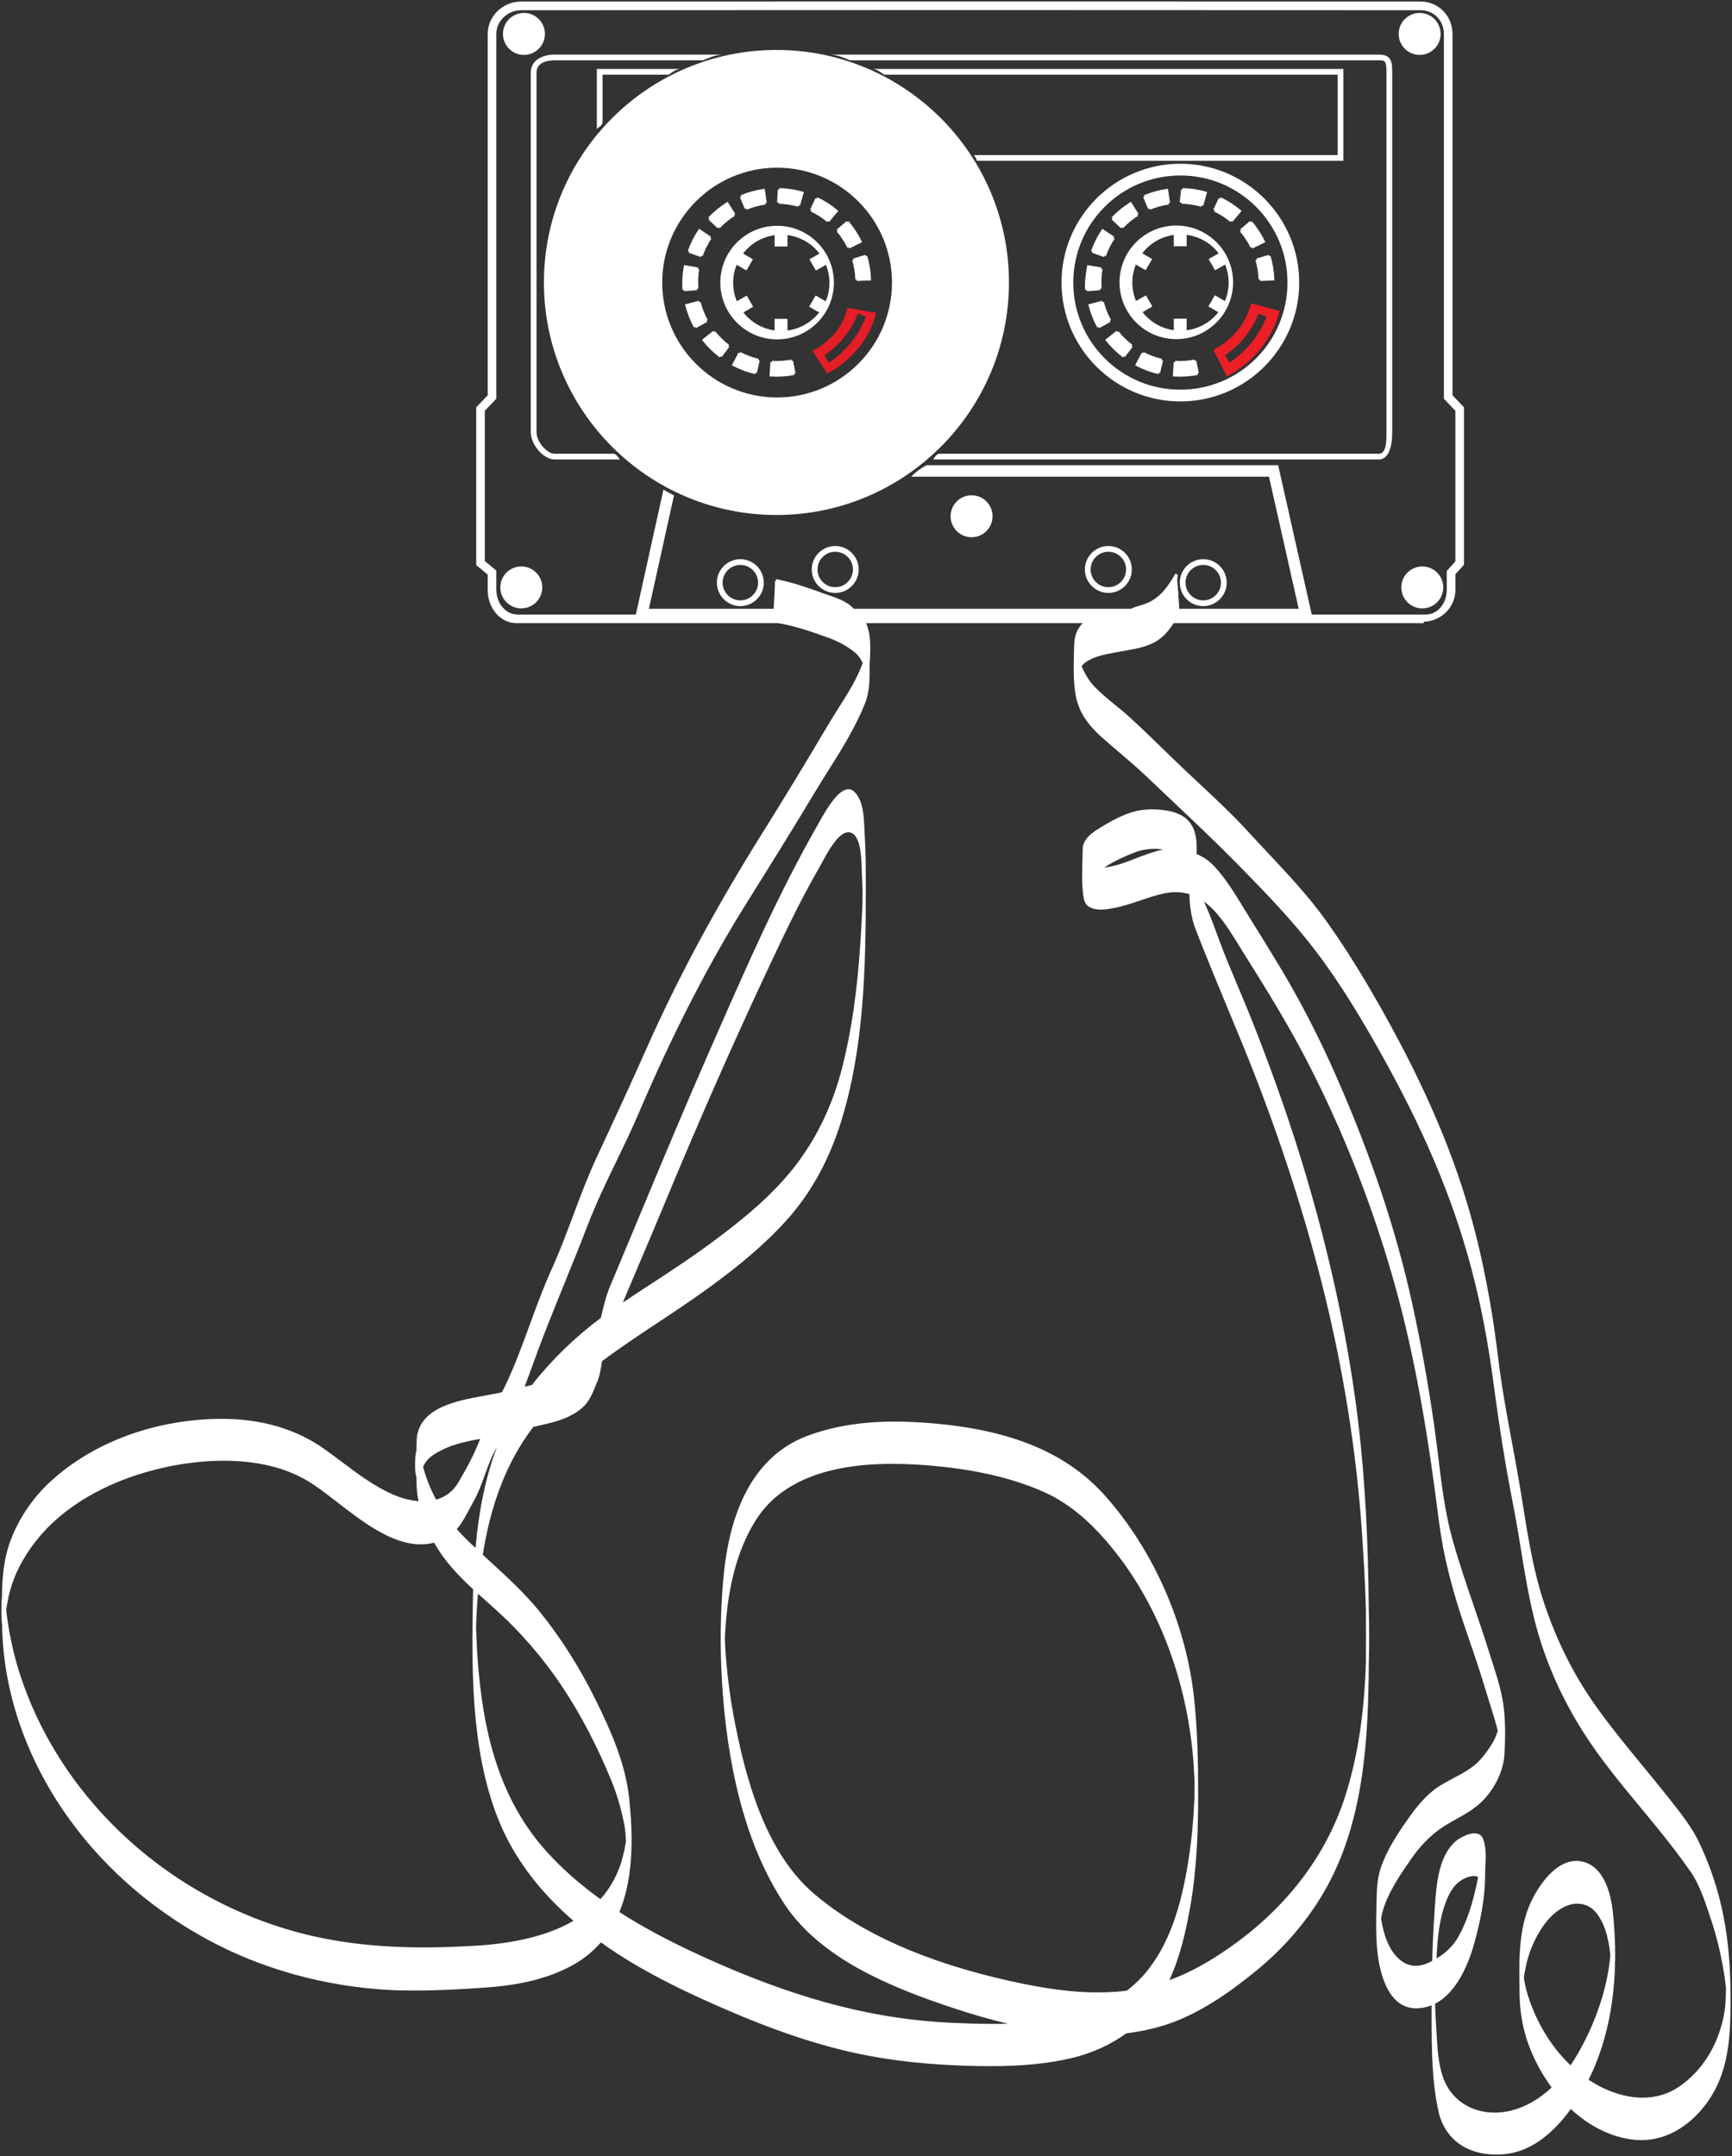 <?xml version="1.0" encoding="UTF-8" standalone="no"?>
<svg
   xmlns:dc="http://purl.org/dc/elements/1.1/"
   xmlns:cc="http://creativecommons.org/ns#"
   xmlns:rdf="http://www.w3.org/1999/02/22-rdf-syntax-ns#"
   xmlns:svg="http://www.w3.org/2000/svg"
   xmlns="http://www.w3.org/2000/svg"
   viewBox="0 0 753.968 938.546"
   height="938.546"
   width="753.968"
   xml:space="preserve"
   version="1.1"
   id="svg2"><rect x="0" y="0" width="753.968" height="938.546" fill="#333333" stroke="none"/><defs
     id="defs6"><clipPath
       id="clipPath18"
       clipPathUnits="userSpaceOnUse"><path
         id="path20"
         d="m 0,750.837 603.174,0 L 603.174,0 0,0 0,750.837 Z" /></clipPath><clipPath
       id="clipPath28"
       clipPathUnits="userSpaceOnUse"><path
         id="path30"
         d="m 0,750.837 603.174,0 L 603.174,0 0,0 0,750.837 Z" /></clipPath></defs><g
     transform="matrix(1.25,0,0,-1.25,0,938.546)"
     id="g10"><g
       id="g14"><g
         clip-path="url(#clipPath18)"
         id="g16"><path
           id="path22"
           style="fill:none;stroke:#ffffff;stroke-width:1;stroke-linecap:butt;stroke-linejoin:miter;stroke-miterlimit:10;stroke-dasharray:none;stroke-opacity:1"
           d="m 708.206,-204.231 -870,0 0,1094 870,0 0,-1094 z" /></g></g><g
       id="g24"><g
         clip-path="url(#clipPath28)"
         id="g26"><g
           transform="translate(385.989,558.688)"
           id="g32"><path
             id="path34"
             style="fill:#ffffff;fill-opacity:1;fill-rule:nonzero;stroke:none"
             d="m 0,0 c -3.403,0 -6.172,-2.768 -6.172,-6.171 0,-3.403 2.769,-6.171 6.172,-6.171 3.402,0 6.171,2.768 6.171,6.171 C 6.171,-2.768 3.402,0 0,0 m 0,-14.342 c -4.506,0 -8.172,3.665 -8.172,8.171 C -8.172,-1.666 -4.506,2 0,2 4.506,2 8.171,-1.666 8.171,-6.171 8.171,-10.677 4.506,-14.342 0,-14.342" /></g><g
           transform="translate(419.033,554.098)"
           id="g36"><path
             id="path38"
             style="fill:#ffffff;fill-opacity:1;fill-rule:nonzero;stroke:none"
             d="m 0,0 c -3.402,0 -6.171,-2.769 -6.171,-6.171 0,-3.403 2.769,-6.171 6.171,-6.171 3.403,0 6.172,2.768 6.172,6.171 C 6.172,-2.769 3.403,0 0,0 m 0,-14.342 c -4.506,0 -8.171,3.665 -8.171,8.171 C -8.171,-1.666 -4.506,2 0,2 4.506,2 8.172,-1.666 8.172,-6.171 8.172,-10.677 4.506,-14.342 0,-14.342" /></g><g
           transform="translate(290.871,558.688)"
           id="g40"><path
             id="path42"
             style="fill:#ffffff;fill-opacity:1;fill-rule:nonzero;stroke:none"
             d="m 0,0 c -3.403,0 -6.172,-2.768 -6.172,-6.171 0,-3.403 2.769,-6.171 6.172,-6.171 3.402,0 6.171,2.768 6.171,6.171 C 6.171,-2.768 3.402,0 0,0 m 0,-14.342 c -4.506,0 -8.172,3.665 -8.172,8.171 C -8.172,-1.666 -4.506,2 0,2 4.506,2 8.171,-1.666 8.171,-6.171 8.171,-10.677 4.506,-14.342 0,-14.342" /></g><g
           transform="translate(257.826,554.098)"
           id="g44"><path
             id="path46"
             style="fill:#ffffff;fill-opacity:1;fill-rule:nonzero;stroke:none"
             d="m 0,0 c -3.402,0 -6.171,-2.769 -6.171,-6.171 0,-3.403 2.769,-6.171 6.171,-6.171 3.402,0 6.171,2.768 6.171,6.171 C 6.171,-2.769 3.402,0 0,0 m 0,-14.342 c -4.506,0 -8.171,3.665 -8.171,8.171 C -8.171,-1.666 -4.506,2 0,2 4.506,2 8.171,-1.666 8.171,-6.171 8.171,-10.677 4.506,-14.342 0,-14.342" /></g><g
           transform="translate(193.138,592.823)"
           id="g48"><path
             id="path50"
             style="fill:#ffffff;fill-opacity:1;fill-rule:nonzero;stroke:none"
             d="m 0,0 c -2.53,0 -6.295,3.93 -6.295,7.573 l 0,125.114 c 0,3.799 4.143,4.313 6.295,4.313 l 51.65,0 c 2.343,1 4.733,2 7.163,2 L 0,139 c -3.754,0 -8.295,-1.632 -8.295,-6.313 l 0,-125.114 C -8.295,3.079 -3.861,-2 0,-2 l 22.731,0 c -0.73,1 -1.442,2 -2.149,2 L 0,0 Z" /></g><g
           transform="translate(480.219,729.823)"
           id="g52"><path
             id="path54"
             style="fill:#ffffff;fill-opacity:1;fill-rule:nonzero;stroke:none"
             d="m 0,0 c 2.16,0 2.624,-0.195 2.624,-4.313 l 0,-125.114 C 2.624,-131.554 2.819,-137 0,-137 l -153.141,0 c -0.707,0 -1.419,-1 -2.149,-2 L 0,-139 c 1.914,0 4.624,1.679 4.624,9.573 l 0,125.114 C 4.624,-0.775 4.503,2 0,2 l -191.371,0 c 2.431,0 4.819,-1 7.163,-2 L 0,0 Z" /></g><g
           transform="translate(338.962,696.823)"
           id="g56"><path
             id="path58"
             style="fill:#ffffff;fill-opacity:1;fill-rule:nonzero;stroke:none"
             d="m 0,0 c 0.436,0 0.868,-1 1.284,-2 l 127.597,0 0,32 -164.093,0 c 1.405,0 2.79,-1 4.152,-2 l 157.941,0 0,-28 L 0,0 Z" /></g><g
           transform="translate(209.843,708.185)"
           id="g60"><path
             id="path62"
             style="fill:#ffffff;fill-opacity:1;fill-rule:nonzero;stroke:none"
             d="m 0,0 0,16.639 23.053,0 c 1.363,1 2.747,2 4.152,2 L -2,18.639 -2,-2.245 C -1,-1.486 0,-0.734 0,0" /></g><g
           transform="translate(216.894,297.209)"
           id="g64"><path
             id="path66"
             style="fill:#ffffff;fill-opacity:1;fill-rule:nonzero;stroke:none"
             d="m 0,0 c 2.093,5.01 4.242,10.063 6.328,14.965 2.508,5.895 5.101,11.991 7.595,18.009 12.077,29.151 23.73,55.669 35.626,81.07 5.889,12.575 11.979,25.578 19.087,37.852 0.224,0.388 0.502,0.903 0.825,1.503 1.817,3.377 5.6,10.405 9.085,10.405 0.51,0 0.99,-0.149 1.47,-0.451 2.924,-1.853 3.098,-8.748 3.202,-12.867 0.021,-0.867 0.041,-1.635 0.08,-2.246 0.458,-7.129 -0.019,-14.444 -0.48,-21.519 l -0.119,-1.84 C 81.627,108.257 79.555,94.13 76.365,81.691 72.948,68.368 67.181,56.549 59.222,46.561 51.009,36.251 40.37,27.838 30.098,20.281 23.517,15.442 16.575,10.901 9.861,6.511 6.62,4.391 3.281,2.207 0,0 m 188.146,157.812 c -2.154,-0.5 -4.521,-1.245 -7.333,-2.295 -0.76,-0.286 -1.514,-0.577 -2.268,-0.87 -3.663,-1.416 -7.132,-2.757 -10.906,-3.134 3.487,2.291 7.561,4.07 10.558,5.218 2.238,0.857 4.59,1.292 6.994,1.292 0.97,0 1.957,-0.071 2.955,-0.211 m 95.238,-386.242 c 0.297,6.979 0.956,14.867 4.099,21.726 1.199,2.614 3.504,5.926 7.687,6.849 0.434,0.095 0.838,0.143 1.201,0.143 0.589,0 1.084,-0.122 1.503,-0.371 -1.743,-9.021 -3.983,-15.709 -7.038,-21.026 -1.648,-2.87 -4.214,-5.387 -7.452,-7.321 m 100.332,-18.31 c -1.862,-11.299 -7.519,-20.662 -15.93,-26.367 -3.703,-2.512 -7.944,-3.787 -12.607,-3.787 -6.081,0 -12.758,2.214 -18.845,6.242 10.07,20.156 10.14,43.022 8.411,58.7 -0.64,5.803 -2.901,15.77 -10.857,17.336 -0.602,0.119 -1.214,0.178 -1.82,0.178 -7.492,0 -12.987,-8.869 -15.002,-12.682 -5.079,-9.607 -4.934,-20.543 -4.794,-31.12 l 0.031,-2.503 c 0.11,-11.074 3.35,-21.151 9.904,-30.805 0.41,-0.603 0.838,-1.199 1.274,-1.79 -4.325,-4.078 -9.079,-6.787 -14.134,-8.052 -1.895,-0.474 -3.815,-0.714 -5.707,-0.714 -8.413,-0.001 -15.299,4.678 -17.969,12.211 -1.687,4.751 -1.984,10.142 -2.273,15.355 -0.057,1.042 -0.114,2.071 -0.181,3.081 -0.11,1.632 -0.185,3.266 -0.258,4.9 -0.021,0.426 -0.037,1.214 -0.053,1.936 l -0.01,0.459 c 8.011,4.088 12.045,15.146 13.745,21.423 1.796,6.639 3.634,14.596 3.658,23.279 0.003,0.951 0.05,1.954 0.1,3.017 0.147,3.122 0.314,6.661 -0.724,9.537 -0.49,1.356 -1.559,2.073 -3.09,2.073 -2.54,0 -5.552,-1.908 -6.613,-2.833 -5.956,-5.195 -6.648,-15.252 -7.154,-22.595 l -0.085,-1.221 c -0.403,-5.646 -0.685,-11.465 -0.863,-17.784 -0.734,-0.378 -1.395,-0.686 -2.015,-0.94 -4.465,-1.833 -8.588,-0.371 -11.723,4.105 -2.483,3.547 -3.475,8.04 -4.059,11.58 0.279,1.644 0.709,3.265 1.281,4.819 2.133,5.795 6.209,11.659 9.183,15.941 3.82,5.498 7.975,9.434 13.075,12.388 0.798,0.462 1.601,0.91 2.402,1.357 3.508,1.957 7.135,3.981 9.998,7.103 4.057,4.425 6.605,9.989 6.99,15.267 0.372,5.173 0.356,10.396 -0.046,15.104 -0.518,6.061 -2.383,11.85 -4.186,17.448 -0.366,1.132 -0.731,2.266 -1.085,3.404 -1.667,5.338 -3.506,10.723 -5.285,15.93 -2.547,7.459 -5.181,15.172 -7.351,22.873 -2.673,9.484 -3.891,19.489 -5.07,29.164 -0.466,3.833 -0.949,7.796 -1.514,11.666 -2.175,14.887 -4.65,28.571 -7.567,41.833 -5.656,25.705 -14.419,51.816 -26.791,79.825 -5.808,13.152 -12.339,25.778 -19.41,37.526 -3.408,5.664 -6.958,11.372 -10.39,16.893 l -0.483,0.776 c -0.621,0.998 -1.236,2.006 -1.853,3.017 -2.916,4.778 -5.932,9.717 -9.765,13.886 -1.881,2.046 -3.963,3.516 -6.357,4.487 l -0.023,0.292 c 0.122,4.107 -0.014,8.382 -3.089,11.544 -3.166,3.254 -9.067,3.741 -12.303,3.741 -0.887,0 -1.763,-0.036 -2.603,-0.108 -5.556,-0.473 -10.638,-3.299 -14.966,-5.91 l -0.123,-0.074 c -2.749,-1.657 -6.513,-3.928 -6.577,-7.699 l -0.009,-0.625 c -0.021,-0.122 -0.044,-0.377 -0.037,-1.328 l -0.048,-1.594 c -0.123,-3.99 -0.25,-8.117 0.245,-12.145 0.266,-2.158 0.475,-3.863 2.854,-4.836 0.962,-0.393 2.056,-0.585 3.344,-0.585 1.656,0 3.339,0.322 4.691,0.579 3.086,0.588 6.102,1.614 9.019,2.606 2.737,0.931 5.567,1.894 8.43,2.482 3.078,0.636 5.975,0.537 8.671,-0.298 0.094,-4.731 0.817,-8.778 2.207,-12.364 3.581,-9.234 7.449,-18.55 11.191,-27.558 1.648,-3.97 3.296,-7.938 4.924,-11.91 11.338,-27.648 20.639,-55.605 27.643,-83.097 7.457,-29.265 12.219,-58.807 14.154,-87.806 0.522,-7.807 1.088,-17.026 1.34,-26.203 0.05,-5.825 0.052,-11.881 0.007,-18.51 -0.544,-17.731 -2.853,-32.846 -7.056,-46.207 -7.204,-22.894 -23.095,-42.557 -45.959,-56.864 -5.237,-3.278 -10.3,-5.8 -15.439,-7.687 3.89,8.396 5.899,17.871 7.223,25.277 2.453,13.719 2.788,27.719 2.805,38.383 0.018,11.073 -0.142,22.939 -1.424,34.686 -2.795,25.611 -14.025,51.186 -30.811,70.168 -14.205,16.067 -35.442,24.283 -66.831,25.86 -2.226,0.113 -4.429,0.169 -6.549,0.169 -11.733,0 -22.179,-1.751 -31.047,-5.204 -9.439,-3.675 -16.727,-10.767 -21.663,-21.076 -5.313,-11.094 -6.743,-23.479 -7.394,-33.031 -0.792,-11.584 -0.728,-23.563 0.191,-35.605 2.353,-30.782 9.648,-55.489 21.684,-73.434 12.474,-18.605 36.319,-28.489 57.999,-35.705 6.995,-2.327 13.424,-4.184 19.538,-5.637 -1.649,-0.047 -3.355,-0.069 -5.147,-0.069 -5.085,0 -9.973,0.185 -14.498,0.386 -25.796,1.149 -51.511,7.673 -80.926,20.532 -14.183,6.2 -25.216,11.934 -34.677,18.024 4.115,9.956 5.205,22.527 3.428,39.506 -1.29,12.348 -6.554,23.904 -11.386,33.768 -5.651,11.534 -12.265,22.024 -19.661,31.178 -5.253,6.504 -11.432,12.169 -17.408,17.647 -0.846,0.776 -1.694,1.553 -2.54,2.333 0.212,1.314 0.428,2.629 0.669,3.938 2.525,13.654 6.957,25.505 13.172,35.224 1.136,1.775 2.359,3.526 3.738,5.347 1.431,0.349 2.866,0.694 4.307,1.017 4.285,0.964 9.183,2.42 13.025,5.914 2.144,1.951 3.253,4.675 4.325,7.309 0.211,0.517 0.42,1.031 0.635,1.532 0.827,1.93 1.161,4.071 1.485,6.143 0.05,0.329 0.102,0.657 0.155,0.982 6.308,4.719 13.02,9.165 19.514,13.468 4.74,3.14 9.641,6.387 14.313,9.694 9.04,6.398 20.664,15.118 30.39,25.859 8.422,9.299 14.831,20.882 19.05,34.427 7.958,25.547 8.617,53.143 8.617,81.531 0,6.95 -0.031,12.743 -0.415,18.739 -0.04,0.618 -0.07,1.279 -0.1,1.969 -0.191,4.299 -0.429,9.651 -3.491,12.631 -0.595,0.579 -1.277,0.872 -2.025,0.872 -3.457,0 -7.361,-6.294 -10.376,-11.777 -0.189,-0.346 -0.344,-0.629 -0.461,-0.833 C 54.429,142.85 43.396,117.715 32.728,93.407 L 30.197,87.646 C 21.695,68.311 13.432,48.48 5.439,29.304 2.175,21.471 -1.09,13.638 -4.378,5.817 -5.904,2.188 -6.771,-1.561 -7.611,-5.186 l -0.036,-0.157 c -8.893,-6.591 -17.181,-14.65 -23.988,-23.325 l -1.519,-0.371 c -0.343,-0.084 -0.686,-0.169 -1.03,-0.253 1.009,2.662 1.994,5.364 2.949,7.987 1.193,3.276 2.427,6.662 3.704,9.96 2.4,6.198 4.945,12.459 7.407,18.515 2.657,6.538 5.405,13.298 7.982,20.006 2.904,7.557 6.499,14.995 9.978,22.186 2.606,5.393 5.303,10.968 7.692,16.563 11.983,28.047 24.406,52.207 37.979,73.861 7.163,11.428 15.476,24.742 23.503,38.148 1.571,2.624 3.268,5.31 4.909,7.907 4.628,7.325 9.282,14.898 12.445,22.866 1.699,4.277 1.585,8.539 1.585,13.05 l 0,0.605 c 0,0.83 0.153,1.67 0.172,2.515 0.09,4.072 0.251,8.031 -1.446,11.846 -0.022,0.048 0.075,-0.109 0.053,-0.109 l 75.425,0 c -1.929,-2 -2.928,-4.355 -2.991,-8.031 -0.015,-0.874 -0.036,-1.627 -0.057,-2.508 -0.115,-4.853 -0.234,-9.81 0.624,-14.629 0.935,-5.265 3.804,-9.862 9.028,-14.535 2.045,-1.831 4.159,-3.619 6.203,-5.364 3.156,-2.694 6.421,-5.472 9.487,-8.404 2.988,-2.856 5.995,-5.694 9.004,-8.538 7.348,-6.942 14.946,-14.12 22.135,-21.42 10.388,-10.547 19.646,-20.144 27.764,-30.809 8.884,-11.673 16.219,-24.152 22.224,-34.822 15.292,-27.176 25.421,-51.15 31.875,-75.448 3.317,-12.491 5.865,-25.662 7.791,-40.266 2.056,-15.593 4.301,-29.486 6.865,-42.472 1.007,-5.097 1.856,-10.313 2.677,-15.357 1.44,-8.846 2.929,-17.992 5.322,-26.824 3.482,-12.856 9.103,-25.397 16.708,-37.276 5.844,-9.13 12.88,-17.622 19.685,-25.834 1.812,-2.185 3.62,-4.369 5.408,-6.563 4.614,-5.661 8.5,-10.764 11.882,-15.6 3.068,-4.385 5.004,-10.2 6.711,-15.33 l 0.495,-1.484 c 1.967,-5.852 3.469,-12.124 4.591,-19.175 0.231,-1.45 0.432,-3.021 0.607,-4.737 l -0.014,-0.52 c -0.057,-2.068 -0.153,-5.531 -0.461,-7.408 m -53.669,-18.876 c -7.116,6.785 -12.551,16.003 -15.332,26.023 -0.383,1.379 -0.68,2.878 -0.906,4.578 0.162,1.303 0.422,2.588 0.721,4.011 1.08,5.157 3.285,10.15 6.377,14.438 2.526,3.502 6.875,7.242 11.508,7.242 1.381,0 2.722,-0.337 3.986,-1.001 2.743,-1.442 4.331,-4.611 5.287,-6.869 0.854,-2.014 1.322,-4.236 1.692,-6.161 0.231,-1.186 0.366,-2.417 0.497,-3.608 l 0.035,-0.329 c -0.958,-10.975 -4.745,-22.611 -10.953,-33.65 -0.916,-1.628 -1.894,-3.198 -2.912,-4.674 M 182.88,-232.4 c -2.096,-2.669 -4.574,-5.097 -7.366,-7.217 -1.326,-0.171 -2.53,-0.297 -3.675,-0.385 -2.066,-0.156 -4.214,-0.236 -6.386,-0.236 -8.849,0 -18.331,1.235 -30.742,4.004 -29.204,6.511 -52.101,16.708 -68.052,30.305 -17.284,14.735 -24.066,40.782 -28.044,61.826 -1.172,6.2 -2.041,12.742 -2.657,19.999 -0.179,2.111 -0.293,4.273 -0.387,6.134 -0.016,0.346 -0.026,0.784 -0.03,1.224 0.138,3.175 0.401,6.405 0.804,9.878 1.442,12.522 4.844,23.056 10.114,31.309 8.219,12.875 24.199,19.404 47.497,19.404 5.368,0 11.064,-0.332 17.41,-1.016 13.941,-1.502 25.994,-4.544 35.825,-9.041 8.959,-4.097 17.366,-11.43 25.702,-22.419 14.746,-19.437 23.935,-44.97 25.877,-71.895 0.187,-2.606 0.293,-5.217 0.363,-7.255 -0.032,-0.288 -0.031,-0.899 -0.03,-2.354 0.001,-0.862 0.001,-1.694 -0.008,-1.94 -0.058,-1.602 -0.151,-3.2 -0.244,-4.8 l -0.015,-0.246 c -0.446,-7.546 -1.4,-15.199 -2.834,-22.75 -2.703,-14.233 -6.873,-24.569 -13.122,-32.529 m -190.668,24.638 c -7.376,5.316 -13.595,10.835 -19.002,16.866 -17.869,19.932 -22.018,45.222 -23.636,65.028 -0.274,3.369 -0.477,7.08 -0.639,11.678 l -0.041,1.033 c 0.017,0.422 0.036,0.937 0.055,1.574 0.054,1.744 0.15,3.485 0.244,5.228 l 0.007,0.12 c 0.088,1.569 0.204,3.201 0.346,4.862 1.147,-1.038 2.302,-2.064 3.448,-3.082 0.734,-0.651 1.463,-1.301 2.187,-1.948 9.062,-8.116 17.082,-17.379 23.837,-27.535 6.382,-9.599 12.139,-20.639 17.108,-32.814 1.941,-4.758 3.462,-10.062 4.52,-15.767 0.192,-1.035 0.341,-2.725 0.458,-5.168 -0.277,-1.768 -0.66,-3.597 -1.14,-5.438 -1.464,-5.602 -4.071,-10.523 -7.752,-14.637 m -43.069,-16.185 c -6.712,-0.413 -12.757,-0.614 -18.482,-0.614 -17.498,0 -32.751,1.969 -46.631,6.02 -44.845,13.086 -80.984,47.635 -94.31,90.162 -1.801,5.747 -3.177,11.923 -4.09,18.358 -0.149,1.032 -0.257,2.067 -0.352,3.036 0.199,1.461 0.475,3.004 0.824,4.586 1.661,7.527 5.456,14.755 11.28,21.484 9.995,11.547 25.854,20.019 44.657,23.853 6.458,1.318 12.834,1.986 18.951,1.986 11.532,0 21.341,-2.345 29.154,-6.97 3.235,-1.914 6.764,-4.646 10.502,-7.539 8.844,-6.846 18.869,-14.604 29.011,-14.604 1.588,0 3.155,0.193 4.664,0.576 3.557,-6.52 8.821,-11.851 13.551,-16.227 -0.043,-1.503 -0.076,-2.998 -0.099,-4.483 -0.348,-22.715 -0.782,-50.984 8.622,-75.03 5.15,-13.167 14.038,-25.261 26.419,-35.96 -8.393,-4.871 -19.716,-7.775 -33.671,-8.634 m -18.139,167.824 c 1.391,2.435 4.193,3.925 6.712,5.13 3.962,1.895 8.658,2.816 12.596,3.524 -1.948,-5.16 -4.445,-9.809 -7.564,-15.133 -1.792,-3.057 -4.402,-5.081 -7.763,-6.016 -1.953,3.616 -3.482,7.471 -4.548,11.465 0.181,0.345 0.371,0.688 0.567,1.03 m 20.951,-3.892 c 1.152,3.195 2.344,6.497 4.115,9.511 0.022,0.037 0.044,0.074 0.066,0.111 -3.779,-9.97 -6.222,-21.514 -7.436,-35.067 -1.099,1.031 -2.194,2.069 -3.274,3.126 -1.083,1.06 -2.169,2.209 -3.233,3.422 1.801,2.106 3.149,4.659 4.454,7.131 0.457,0.865 0.904,1.712 1.358,2.513 1.682,2.97 2.836,6.164 3.95,9.253 m 62.195,343.132 -9.603,-43.503 -41.121,0 c -4.793,0 -7.477,4.658 -7.477,8.522 l 0,6.78 -4,3.332 0,52.326 4,4.199 0,127.041 c 0,4.555 4.002,8.261 8.614,8.261 l 156.735,0.053 156.509,-0.053 c 4.671,0 8.142,-3.629 8.142,-8.261 l 0,-127.041 4,-4.199 0,-52.453 -3,-3.332 0,-6.653 c 0,-4.423 -3.001,-8.522 -7.304,-8.522 l -39.715,0 -11.694,52 -122.508,0 c -1.699,-1 -3.464,-2 -5.273,-4 l 124.58,0 10.345,-46 -41.609,0 c 0,1 -0.093,2.254 -0.179,3.189 -0.064,0.698 -0.119,1.426 -0.119,1.831 0,0.446 -0.07,1.176 -0.151,1.948 -0.166,1.592 -0.417,4.029 0.015,4.782 l -0.868,0.512 c -0.002,-0.002 -0.003,0.003 -0.005,0.001 -2.569,-4.492 -5.176,-8.138 -9.534,-10.135 -1.898,-0.868 -3.926,-1.128 -5.983,-2.128 l -96.498,0 c -2.826,3 -6.42,3.869 -9.853,5.108 -5.44,1.961 -11.263,4.095 -17.213,5.221 -0.003,10e-4 -0.014,0.064 -0.017,0.064 l -0.189,-0.951 c -0.168,0.032 -0.266,0.167 -0.286,0.22 0.179,-0.471 -0.01,-3.746 -0.161,-6.182 -0.078,-1.267 -0.14,-2.48 -0.183,-3.48 l -43.458,0 8.736,39.474 c -1.243,0.603 -2.468,1.365 -3.675,2.029 m 367.207,-488.552 c -1.563,5.637 -3.695,11.365 -6.335,17.024 -2.594,5.562 -6.456,10.432 -10.189,15.14 l -1.06,1.337 c -2.863,3.625 -5.843,7.249 -8.725,10.754 -5.648,6.866 -11.486,13.965 -16.686,21.368 -7.564,10.772 -13.589,23.003 -17.906,36.356 -3.383,10.46 -5.156,21.525 -6.872,32.226 -0.505,3.149 -1.01,6.295 -1.554,9.428 -0.741,4.275 -1.542,8.591 -2.316,12.765 -1.8,9.702 -3.661,19.734 -4.868,29.779 -1.737,14.458 -4.098,27.742 -7.217,40.612 -5.952,24.55 -15.728,48.734 -30.766,76.11 -7.788,14.175 -14.705,25.385 -21.765,35.278 -6.212,8.706 -13.543,16.517 -20.634,24.071 -2.229,2.376 -4.463,4.756 -6.674,7.174 -5.514,6.026 -11.588,11.694 -17.461,17.175 -3.177,2.963 -6.462,6.028 -9.613,9.109 -4.502,4.401 -9.157,8.952 -14.003,13.393 -1.675,1.535 -3.458,2.991 -5.182,4.398 -2.472,2.018 -5.028,4.105 -7.275,6.44 -1.424,1.478 -2.654,3.311 -3.873,5.767 -0.205,0.413 -0.396,0.867 -0.592,1.411 1.962,2.391 5.66,3.448 8.303,4.038 1.523,0.34 3.092,0.628 4.607,0.906 3.903,0.716 7.939,1.206 11.675,2.916 3.272,1.498 5.539,4.074 7.455,7.074 l 87.118,0 0,0.503 c 6,0.125 11,5.02 11,11.019 l 0,5.501 3,3.332 0,54.805 -4,4.199 0,125.841 c 0,6.209 -4.833,11.261 -11.079,11.261 L 121.298,453.128 -35.5,453.075 c -6.266,0 -11.551,-5.052 -11.551,-11.261 l 0,-125.841 -4,-4.199 0,-54.932 4,-3.332 0,-5.374 c 0,-6.302 4.373,-11.522 10.035,-11.522 l 91.159,0 c 6.02,-1 11.854,-3.078 17.503,-5.114 3.185,-1.149 6.267,-2.768 9.161,-5.059 1.035,-0.821 1.929,-1.991 2.731,-3.702 -1.954,-5.551 -5.302,-10.798 -8.54,-15.904 -1.2,-1.894 -2.335,-3.667 -3.385,-5.446 C 63.906,188.332 56.081,175.458 48.356,163.11 32.302,137.441 19.313,113.315 8.647,89.347 3.64,78.094 -1.813,66.187 -9.029,50.736 c -3.101,-6.635 -5.707,-13.594 -8.228,-20.324 -2.325,-6.207 -4.728,-12.624 -7.51,-18.759 -2.86,-6.306 -5.273,-12.902 -7.606,-19.281 -2.44,-6.668 -4.962,-13.562 -7.993,-20.118 -0.475,-1.027 -1.019,-2.107 -1.754,-3.479 -1.734,-0.422 -3.778,-0.789 -5.938,-1.176 -9.892,-1.773 -23.44,-4.2 -23.748,-15.885 -0.03,-1.148 -0.054,-2.297 -0.075,-3.446 -0.136,-0.194 -0.186,-0.445 -0.213,-0.575 -0.157,-0.768 -0.541,-6.824 0.209,-8.405 0.023,-1.158 0.051,-2.315 0.095,-3.472 0.061,-1.555 0.283,-3.188 0.681,-4.97 -2.84,0.216 -5.876,0.997 -8.827,2.273 -6.51,2.818 -12.381,7.235 -18.059,11.506 -1.932,1.453 -3.93,2.956 -5.91,4.361 -9.841,6.989 -21.904,10.533 -35.851,10.533 -3.848,0 -7.93,-0.269 -12.128,-0.797 -18.282,-2.302 -35.071,-9.721 -47.275,-20.891 -6.187,-5.662 -11.015,-12.72 -13.962,-20.411 -2.563,-6.685 -3.012,-13.536 -3.088,-19.962 l -0.037,-0.559 c -0.189,-0.421 -0.236,-7.285 0.095,-9.285 l -0.015,0 c 0.354,-22 7.597,-44.14 20.943,-63.967 12.652,-18.794 30.129,-34.355 50.544,-45.45 19.25,-10.463 41.415,-16.477 64.097,-17.621 2.816,-0.142 5.819,-0.155 8.927,-0.155 8.13,0 16.415,0.522 23.446,1.005 8.134,0.557 20.167,1.986 30.702,7.803 3.798,2.095 7.119,4.774 9.879,7.954 2.921,-2.091 5.928,-4.088 8.941,-5.947 11.777,-7.261 24.196,-12.926 34.791,-17.513 15.069,-6.523 27.907,-10.988 40.403,-14.058 12.41,-3.047 25.886,-4.806 41.195,-5.377 3.791,-0.142 7.143,-0.21 10.244,-0.21 11.2,0 20.216,0.898 28.373,2.824 6.96,1.644 13.541,4.623 19.04,8.62 4.919,0.593 9.636,1.621 14.022,3.055 12.427,4.068 23.813,12.686 31.297,18.815 9.769,8 17.764,17.348 23.761,27.787 13.795,24.011 15.155,53.096 15.345,78.473 l 0.007,1.097 c 0.178,5.796 0.176,11.869 -0.007,18.568 -0.215,24.858 -1.352,45.259 -3.578,64.204 -3.198,27.231 -9.234,56.04 -17.941,85.625 -5.168,17.557 -11.381,35.449 -18.994,54.697 -1.555,3.935 -3.227,7.897 -4.843,11.73 -2.24,5.31 -4.556,10.801 -6.594,16.288 l -0.846,2.291 c -1.231,3.348 -2.505,6.81 -3.997,10.138 -0.206,0.462 -0.418,0.924 -0.631,1.388 4.98,-3.579 8.632,-9.506 12.174,-15.255 0.513,-0.831 1.02,-1.652 1.524,-2.457 8.086,-12.889 15.296,-24.553 21.671,-36.783 12.759,-24.485 23.146,-50.754 30.872,-78.079 8.097,-28.641 12.42,-58.031 15.582,-83.001 1.538,-12.155 4.603,-24.389 9.94,-39.67 2.816,-8.064 4.854,-14.288 6.605,-20.184 0.453,-1.526 0.931,-3.039 1.409,-4.548 0.909,-2.877 1.848,-5.849 2.571,-8.816 -0.332,-1.042 -0.845,-2.515 -1.559,-3.778 -1.311,-2.314 -2.93,-4.547 -4.682,-6.458 -2.504,-2.73 -5.996,-4.582 -9.373,-6.372 -1.4,-0.742 -2.847,-1.509 -4.18,-2.319 -5.258,-3.196 -9.014,-8.236 -12.121,-12.71 -3.361,-4.837 -7.05,-10.573 -8.928,-16.437 -1.154,-3.605 -1.307,-7.458 -1.366,-11.098 l -0.045,-2.44 c -0.089,-4.544 -0.181,-9.245 0.191,-13.821 0.513,-6.38 2.87,-21.22 13.614,-21.22 l 0.2,0.002 c 1.805,0.032 3.556,0.385 5.215,1.051 l -0.003,-0.818 0.007,-3.246 c 0.016,-10.953 0.033,-22.28 2.398,-32.919 2.089,-9.4 9.587,-15.011 20.058,-15.011 0.96,0 1.947,0.048 2.934,0.144 8.325,0.806 16.09,6.094 23.089,15.72 6.635,-6.161 14.207,-9.852 21.933,-10.687 0.87,-0.094 1.751,-0.142 2.619,-0.142 12.002,0 21.062,8.94 25.539,17.306 5.057,9.445 5.502,20.107 5.531,31.114 0.042,14.997 -1.321,26.661 -4.422,37.819" /></g><g
           transform="translate(494.398,731.715)"
           id="g68"><path
             id="path70"
             style="fill:#ffffff;fill-opacity:1;fill-rule:nonzero;stroke:none"
             d="m 0,0 c -4.03,0 -7.309,3.278 -7.309,7.308 0,4.029 3.279,7.308 7.309,7.308 4.029,0 7.308,-3.279 7.308,-7.308 C 7.308,3.278 4.029,0 0,0" /></g><g
           transform="translate(495.316,538.955)"
           id="g72"><path
             id="path74"
             style="fill:#ffffff;fill-opacity:1;fill-rule:nonzero;stroke:none"
             d="m 0,0 c -4.03,0 -7.309,3.278 -7.309,7.308 0,4.029 3.279,7.307 7.309,7.307 4.029,0 7.308,-3.278 7.308,-7.307 C 7.308,3.278 4.029,0 0,0" /></g><g
           transform="translate(182.462,731.715)"
           id="g76"><path
             id="path78"
             style="fill:#ffffff;fill-opacity:1;fill-rule:nonzero;stroke:none"
             d="m 0,0 c -4.03,0 -7.31,3.278 -7.31,7.308 0,4.029 3.28,7.308 7.31,7.308 4.029,0 7.307,-3.279 7.307,-7.308 C 7.307,3.278 4.029,0 0,0" /></g><g
           transform="translate(181.544,538.955)"
           id="g80"><path
             id="path82"
             style="fill:#ffffff;fill-opacity:1;fill-rule:nonzero;stroke:none"
             d="m 0,0 c -4.03,0 -7.309,3.278 -7.309,7.308 0,4.029 3.279,7.307 7.309,7.307 4.029,0 7.307,-3.278 7.307,-7.307 C 7.307,3.278 4.029,0 0,0" /></g><g
           transform="translate(338.354,563.739)"
           id="g84"><path
             id="path86"
             style="fill:#ffffff;fill-opacity:1;fill-rule:nonzero;stroke:none"
             d="m 0,0 c -4.03,0 -7.309,3.278 -7.309,7.308 0,4.029 3.279,7.307 7.309,7.307 4.029,0 7.308,-3.278 7.308,-7.307 C 7.308,3.278 4.029,0 0,0" /></g><g
           transform="translate(443.79,653.178)"
           id="g88"><path
             id="path90"
             style="fill:#ffffff;fill-opacity:1;fill-rule:nonzero;stroke:none"
             d="M 0,0 -0.018,0.5 C -0.116,3.248 -0.559,5.961 -1.331,8.564 L -1.59,8.487 -1.597,8.517 -1.82,8.454 -1.953,8.901 -6.239,7.627 -6.124,7.238 -6.148,7.231 -6.134,7.139 -6.573,7.009 C -5.929,4.836 -5.561,2.58 -5.48,0.304 l 0.418,0.014 0.038,-0.233 0.046,0.003 0.01,-0.266 L 0,0 Z" /></g><g
           transform="translate(440.666,666.502)"
           id="g92"><path
             id="path94"
             style="fill:#ffffff;fill-opacity:1;fill-rule:nonzero;stroke:none"
             d="m 0,0 -0.22,0.449 c -1.205,2.463 -2.713,4.76 -4.482,6.828 L -4.907,7.101 -4.927,7.126 -5.104,6.978 -5.407,7.332 -8.803,4.423 -8.539,4.115 -8.561,4.097 -8.51,4.019 -8.856,3.722 c 1.472,-1.721 2.727,-3.632 3.729,-5.678 l 0.377,0.185 0.129,-0.199 0.043,0.022 0.117,-0.239 L 0,0 Z" /></g><g
           transform="translate(432.389,677.398)"
           id="g96"><path
             id="path98"
             style="fill:#ffffff;fill-opacity:1;fill-rule:nonzero;stroke:none"
             d="M 0,0 -0.384,0.32 C -2.495,2.083 -4.81,3.566 -7.262,4.729 L -7.377,4.486 -7.403,4.5 -7.506,4.292 -7.928,4.492 -9.843,0.452 -9.477,0.278 -9.488,0.254 -9.41,0.204 -9.606,-0.209 c 2.046,-0.972 3.971,-2.206 5.72,-3.666 l 0.269,0.321 0.198,-0.129 0.029,0.037 0.204,-0.169 L 0,0 Z" /></g><g
           transform="translate(420.39,683.976)"
           id="g100"><path
             id="path102"
             style="fill:#ffffff;fill-opacity:1;fill-rule:nonzero;stroke:none"
             d="m 0,0 -0.48,0.136 c -2.648,0.751 -5.365,1.163 -8.078,1.226 l -0.006,-0.27 -0.031,0.003 -0.009,-0.232 -0.465,0.011 -0.494,-4.471 0.016,-0.009 0,-0.028 0.481,-0.014 0.183,-0.456 c 2.265,-0.053 4.622,-0.396 6.816,-1.017 l 0.162,0.402 0.257,-0.036 0.024,0.047 L -1.36,-4.781 0,0 Z" /></g><g
           transform="translate(407.199,680.139)"
           id="g104"><path
             id="path106"
             style="fill:#ffffff;fill-opacity:1;fill-rule:nonzero;stroke:none"
             d="M 0,0 0.264,0.038 -0.445,4.956 -0.94,4.884 C -3.667,4.491 -6.317,3.76 -8.818,2.713 l 0.104,-0.249 -0.027,-0.01 0.087,-0.215 -0.432,-0.181 1.729,-4.124 0.372,0.156 0.009,-0.025 0.09,0.024 0.176,-0.421 c 2.091,0.874 4.294,1.482 6.55,1.807 L -0.22,-0.11 0.009,-0.049 0,0 Z" /></g><g
           transform="translate(396.296,676.175)"
           id="g108"><path
             id="path110"
             style="fill:#ffffff;fill-opacity:1;fill-rule:nonzero;stroke:none"
             d="M 0,0 -0.027,0.041 0.197,0.183 -2.455,4.385 -2.878,4.118 C -5.21,2.645 -7.332,0.898 -9.187,-1.073 l 0.198,-0.185 -0.022,-0.02 0.166,-0.161 -0.32,-0.341 3.258,-3.063 0.276,0.294 0.021,-0.02 0.073,0.06 0.332,-0.313 c 1.552,1.648 3.316,3.101 5.244,4.319 L -0.184,-0.149 0,0 Z" /></g><g
           transform="translate(388.166,667.711)"
           id="g112"><path
             id="path114"
             style="fill:#ffffff;fill-opacity:1;fill-rule:nonzero;stroke:none"
             d="M 0,0 -0.349,0.232 -0.241,0.444 -0.282,0.47 -0.135,0.691 -4.27,3.448 -4.547,3.032 C -6.074,0.739 -7.301,-1.72 -8.192,-4.279 l 0.254,-0.089 -0.011,-0.028 0.219,-0.079 -0.154,-0.441 4.222,-1.47 0.133,0.382 0.026,-0.01 0.042,0.084 0.43,-0.151 C -2.282,-3.941 -1.263,-1.895 0,0" /></g><g
           transform="translate(383.207,650.288)"
           id="g116"><path
             id="path118"
             style="fill:#ffffff;fill-opacity:1;fill-rule:nonzero;stroke:none"
             d="M 0,0 0.452,0.038 C 0.264,2.297 0.361,4.581 0.742,6.826 L 0.331,6.896 0.343,7.132 0.294,7.139 0.339,7.402 -4.561,8.235 -4.645,7.743 C -5.106,5.025 -5.542,2.279 -5.313,-0.421 l -0.051,0.023 0,-0.029 0.552,0.016 0.199,-0.465 4.532,0.377 0.006,0.403 0.051,0.002 L 0,0 Z" /></g><g
           transform="translate(386.552,639.093)"
           id="g120"><path
             id="path122"
             style="fill:#ffffff;fill-opacity:1;fill-rule:nonzero;stroke:none"
             d="m 0,0 -0.034,0.087 0.399,0.22 c -1.09,1.98 -1.931,4.106 -2.501,6.317 L -2.54,6.52 -2.626,6.741 -2.673,6.728 -2.739,6.986 -7.553,5.751 -7.429,5.267 C -6.742,2.595 -5.731,0.04 -4.424,-2.33 l 0.236,0.13 0.013,-0.028 0.205,0.11 0.225,-0.408 3.915,2.159 -0.195,0.354 L 0,0 Z" /></g><g
           transform="translate(394.44,630.054)"
           id="g124"><path
             id="path126"
             style="fill:#ffffff;fill-opacity:1;fill-rule:nonzero;stroke:none"
             d="m 0,0 -0.321,0.244 0.016,0.022 -0.067,0.066 0.275,0.363 c -1.805,1.366 -3.439,2.964 -4.856,4.75 L -5.28,5.186 -5.449,5.353 -5.487,5.321 -5.653,5.53 -9.545,2.44 -9.234,2.049 c 1.715,-2.16 3.679,-4.082 5.838,-5.713 l 0.162,0.215 0.024,-0.021 0.144,0.184 0.37,-0.28 L 0,0 Z" /></g><g
           transform="translate(405.02,625.279)"
           id="g128"><path
             id="path130"
             style="fill:#ffffff;fill-opacity:1;fill-rule:nonzero;stroke:none"
             d="m 0,0 -0.392,0.09 0.007,0.028 -0.089,0.033 0.104,0.444 C -2.573,1.106 -4.718,1.9 -6.743,2.954 L -6.935,2.585 -7.156,2.668 -7.179,2.623 -7.415,2.746 -9.712,-1.661 -9.268,-1.892 c 2.443,-1.272 5.021,-2.227 7.662,-2.838 l 0.06,0.261 0.028,-0.009 0.056,0.228 0.455,-0.106 L 0,0 Z" /></g><g
           transform="translate(417.067,620.52)"
           id="g132"><path
             id="path134"
             style="fill:#ffffff;fill-opacity:1;fill-rule:nonzero;stroke:none"
             d="M 0,0 -0.042,0.231 0.417,0.32 -0.438,4.708 -0.834,4.631 -0.839,4.658 -0.932,4.653 -1.019,5.101 C -3.24,4.67 -5.521,4.521 -7.8,4.659 L -7.825,4.243 -8.061,4.229 -8.063,4.178 -8.329,4.194 -8.63,-0.765 l 0.499,-0.03 c 0.667,-0.041 1.333,-0.061 1.998,-0.061 2.079,0 4.142,0.197 6.154,0.59 L -0.029,-0.004 0,0 Z" /></g><g
           transform="translate(303.349,653.178)"
           id="g136"><path
             id="path138"
             style="fill:#ffffff;fill-opacity:1;fill-rule:nonzero;stroke:none"
             d="M 0,0 -0.018,0.5 C -0.116,3.25 -0.558,5.963 -1.33,8.564 L -1.589,8.487 -1.596,8.517 -1.819,8.454 -1.952,8.901 -6.239,7.627 -6.124,7.238 -6.148,7.231 -6.134,7.139 -6.572,7.009 C -5.928,4.836 -5.56,2.58 -5.479,0.304 l 0.417,0.014 0.038,-0.233 0.046,0.003 0.01,-0.266 L 0,0 Z" /></g><g
           transform="translate(300.227,666.502)"
           id="g140"><path
             id="path142"
             style="fill:#ffffff;fill-opacity:1;fill-rule:nonzero;stroke:none"
             d="M 0,0 -0.22,0.449 C -1.425,2.913 -2.934,5.21 -4.703,7.277 L -4.908,7.102 -4.927,7.126 -5.105,6.978 -5.408,7.332 -8.804,4.423 -8.54,4.115 -8.561,4.097 -8.51,4.019 -8.856,3.722 c 1.472,-1.721 2.727,-3.632 3.729,-5.678 l 0.376,0.185 0.129,-0.199 0.044,0.023 0.117,-0.24 L 0,0 Z" /></g><g
           transform="translate(291.949,677.398)"
           id="g144"><path
             id="path146"
             style="fill:#ffffff;fill-opacity:1;fill-rule:nonzero;stroke:none"
             d="m 0,0 -0.384,0.32 c -2.11,1.763 -4.424,3.246 -6.877,4.409 L -7.376,4.486 -7.402,4.5 -7.505,4.292 -7.927,4.492 -9.842,0.452 -9.476,0.278 -9.487,0.254 -9.41,0.204 -9.606,-0.209 c 2.049,-0.974 3.974,-2.207 5.72,-3.666 l 0.269,0.321 0.199,-0.129 0.029,0.037 0.204,-0.169 L 0,0 Z" /></g><g
           transform="translate(271.393,685.337)"
           id="g148"><path
             id="path150"
             style="fill:#ffffff;fill-opacity:1;fill-rule:nonzero;stroke:none"
             d="m 0,0 -0.007,-0.27 -0.03,0.003 -0.009,-0.232 -0.466,0.011 -0.273,-4.47 0.235,-0.01 0,-0.028 0.26,-0.014 0.074,-0.456 C 2.048,-5.519 4.351,-5.861 6.545,-6.483 L 6.68,-6.081 6.922,-6.117 6.939,-6.069 7.2,-6.143 8.557,-1.362 8.076,-1.226 C 5.429,-0.475 2.713,-0.063 0,0" /></g><g
           transform="translate(266.313,685.095)"
           id="g152"><path
             id="path154"
             style="fill:#ffffff;fill-opacity:1;fill-rule:nonzero;stroke:none"
             d="m 0,0 -0.495,-0.072 c -2.727,-0.394 -5.376,-1.124 -7.877,-2.171 l 0.104,-0.249 -0.027,-0.01 0.087,-0.215 -0.432,-0.181 1.728,-4.124 0.372,0.156 0.01,-0.025 0.091,0.024 0.175,-0.421 c 2.091,0.874 4.294,1.482 6.55,1.807 L 0.227,-5.066 0.454,-5.005 0.445,-4.956 0.71,-4.918 0,0 Z" /></g><g
           transform="translate(246.844,674.897)"
           id="g156"><path
             id="path158"
             style="fill:#ffffff;fill-opacity:1;fill-rule:nonzero;stroke:none"
             d="m 0,0 0.168,-0.162 -0.32,-0.34 3.257,-3.063 0.277,0.294 0.02,-0.02 0.073,0.06 0.332,-0.312 C 5.36,-1.894 7.126,-0.44 9.052,0.775 L 8.829,1.129 9.013,1.278 8.985,1.319 9.21,1.461 6.556,5.664 6.134,5.396 C 3.804,3.924 1.682,2.178 -0.174,0.205 L 0.022,0.021 0,0 Z" /></g><g
           transform="translate(239.778,663.316)"
           id="g160"><path
             id="path162"
             style="fill:#ffffff;fill-opacity:1;fill-rule:nonzero;stroke:none"
             d="m 0,0 0.219,-0.08 -0.154,-0.441 4.222,-1.47 0.133,0.383 0.026,-0.01 0.042,0.083 0.43,-0.15 C 5.667,0.455 6.687,2.5 7.949,4.396 L 7.601,4.627 7.708,4.839 7.667,4.865 7.814,5.086 3.68,7.843 3.402,7.427 C 1.873,5.132 0.646,2.672 -0.243,0.116 L 0.012,0.027 0,0 Z" /></g><g
           transform="translate(242.767,649.79)"
           id="g164"><path
             id="path166"
             style="fill:#ffffff;fill-opacity:1;fill-rule:nonzero;stroke:none"
             d="M 0,0 -0.034,0.403 -0.005,0.405 0,0.499 0.452,0.536 C 0.264,2.797 0.361,5.081 0.743,7.324 L 0.331,7.394 0.343,7.631 0.295,7.638 0.34,7.901 -4.561,8.734 -4.645,8.241 C -5.106,5.522 -5.322,2.776 -5.092,0.078 l 0.168,0.022 0,-0.029 0.333,0.017 0.089,-0.466 L 0,0 Z" /></g><g
           transform="translate(246.283,638.726)"
           id="g168"><path
             id="path170"
             style="fill:#ffffff;fill-opacity:1;fill-rule:nonzero;stroke:none"
             d="m 0,0 -0.194,0.354 0.024,0.013 -0.034,0.087 0.399,0.22 C -0.896,2.655 -1.737,4.781 -2.306,6.991 L -2.71,6.887 -2.796,7.108 -2.843,7.095 -2.909,7.353 -7.723,6.118 -7.599,5.634 C -6.911,2.959 -5.9,0.403 -4.594,-1.963 l 0.236,0.13 0.012,-0.027 0.206,0.11 0.225,-0.409 L 0,0 Z" /></g><g
           transform="translate(253.695,630.319)"
           id="g172"><path
             id="path174"
             style="fill:#ffffff;fill-opacity:1;fill-rule:nonzero;stroke:none"
             d="M 0,0 -0.066,0.065 0.209,0.43 C -1.597,1.795 -3.23,3.393 -4.647,5.179 L -4.975,4.92 -5.144,5.087 -5.182,5.055 -5.348,5.264 -9.239,2.175 -8.929,1.783 c 1.715,-2.16 3.679,-4.082 5.839,-5.712 l 0.161,0.214 0.025,-0.021 0.143,0.184 0.37,-0.28 2.697,3.566 -0.323,0.245 L 0,0 Z" /></g><g
           transform="translate(264.196,625.396)"
           id="g176"><path
             id="path178"
             style="fill:#ffffff;fill-opacity:1;fill-rule:nonzero;stroke:none"
             d="M 0,0 -0.089,0.033 0.015,0.477 C -2.188,0.989 -4.332,1.782 -6.358,2.836 L -6.55,2.467 -6.771,2.551 -6.794,2.505 -7.03,2.628 -9.327,-1.778 -8.883,-2.009 c 2.443,-1.273 5.02,-2.228 7.659,-2.839 l 0.061,0.261 0.029,-0.009 0.056,0.228 0.455,-0.106 1.008,4.356 -0.392,0.091 L 0,0 Z" /></g><g
           transform="translate(276.189,625.228)"
           id="g180"><path
             id="path182"
             style="fill:#ffffff;fill-opacity:1;fill-rule:nonzero;stroke:none"
             d="M 0,0 -0.396,-0.077 -0.4,-0.05 -0.493,-0.055 -0.58,0.393 c -2.222,-0.431 -4.502,-0.581 -6.781,-0.442 l -0.026,-0.416 -0.235,-0.014 -0.002,-0.051 -0.267,0.016 -0.3,-4.959 0.499,-0.03 c 0.667,-0.041 1.333,-0.061 1.998,-0.061 2.079,0 4.141,0.197 6.154,0.59 L 0.409,-4.712 0.438,-4.708 0.396,-4.477 0.855,-4.388 0,0 Z" /></g><g
           transform="translate(411.07,615.128)"
           id="g184"><path
             id="path186"
             style="fill:#ffffff;fill-opacity:1;fill-rule:nonzero;stroke:none"
             d="m 0,0 c -20.602,0 -37.301,16.701 -37.301,37.3 0,20.599 16.699,37.3 37.301,37.3 20.599,0 37.299,-16.701 37.299,-37.3 C 37.299,16.701 20.599,0 0,0 m 0,78.689 c -22.823,0 -41.391,-18.567 -41.391,-41.389 0,-22.822 18.568,-41.389 41.391,-41.389 22.821,0 41.388,18.567 41.388,41.389 0,22.822 -18.567,41.389 -41.388,41.389" /></g><g
           transform="translate(270.629,612.419)"
           id="g188"><path
             id="path190"
             style="fill:#ffffff;fill-opacity:1;fill-rule:nonzero;stroke:none"
             d="m 0,0 c -22.062,0 -40.01,17.948 -40.01,40.009 0,22.061 17.948,40.01 40.01,40.01 22.061,0 40.008,-17.949 40.008,-40.01 C 40.008,17.948 22.061,0 0,0 m -0.229,121.023 c -44.652,0 -80.978,-36.326 -80.978,-80.978 0,-44.65 36.326,-80.976 80.978,-80.976 44.65,0 80.976,36.326 80.976,80.976 0,44.652 -36.326,80.978 -80.976,80.978" /></g><g
           transform="translate(426.83,645.275)"
           id="g192"><path
             id="path194"
             style="fill:#ffffff;fill-opacity:1;fill-rule:nonzero;stroke:none"
             d="m 0,0 -3.577,2.059 -1.746,-3.032 3.541,-2.045 -0.356,-0.453 c -2.821,-3.593 -6.858,-5.892 -11.367,-6.474 l -0.564,-0.073 0,4.107 -3.482,0 0,-4.087 -0.568,0.079 c -4.448,0.616 -8.425,2.908 -11.197,6.452 l -0.355,0.452 3.474,2.013 -1.745,3.029 -3.507,-2.018 -0.218,0.526 c -0.875,2.11 -1.319,4.34 -1.319,6.628 0,2.213 0.422,4.383 1.255,6.449 l 0.215,0.534 3.475,-2.006 1.763,3.031 -3.498,2.014 0.347,0.453 c 2.779,3.628 6.795,5.971 11.31,6.597 l 0.568,0.079 0,-4.01 3.482,0 0,4.029 0.563,-0.073 c 4.578,-0.589 8.655,-2.94 11.481,-6.62 l 0.347,-0.453 -3.558,-2.049 1.758,-3.038 3.547,2.049 0.216,-0.533 C 1.122,11.546 1.546,9.375 1.546,7.163 1.546,4.869 1.1,2.636 0.219,0.524 L 0,0 Z m -17.181,26.512 c -10.645,0 -19.275,-8.631 -19.275,-19.277 0,-10.645 8.63,-19.276 19.275,-19.276 10.646,0 19.277,8.631 19.277,19.276 0,10.646 -8.631,19.277 -19.277,19.277" /></g><g
           transform="translate(426.83,645.275)"
           id="g196"><path
             id="path198"
             style="fill:none;stroke:#ffffff;stroke-width:1;stroke-linecap:butt;stroke-linejoin:miter;stroke-miterlimit:10;stroke-dasharray:none;stroke-opacity:1"
             d="m 0,0 -3.577,2.059 -1.746,-3.032 3.541,-2.045 -0.356,-0.453 c -2.821,-3.593 -6.858,-5.892 -11.367,-6.474 l -0.564,-0.073 0,4.107 -3.482,0 0,-4.087 -0.568,0.079 c -4.448,0.616 -8.425,2.908 -11.197,6.452 l -0.355,0.452 3.474,2.013 -1.745,3.029 -3.507,-2.018 -0.218,0.526 c -0.875,2.11 -1.319,4.34 -1.319,6.628 0,2.213 0.422,4.383 1.255,6.449 l 0.215,0.534 3.475,-2.006 1.763,3.031 -3.498,2.014 0.347,0.453 c 2.779,3.628 6.795,5.971 11.31,6.597 l 0.568,0.079 0,-4.01 3.482,0 0,4.029 0.563,-0.073 c 4.578,-0.589 8.655,-2.94 11.481,-6.62 l 0.347,-0.453 -3.558,-2.049 1.758,-3.038 3.547,2.049 0.216,-0.533 C 1.122,11.546 1.546,9.375 1.546,7.163 1.546,4.869 1.1,2.636 0.219,0.524 L 0,0 Z m -17.181,26.512 c -10.645,0 -19.275,-8.631 -19.275,-19.277 0,-10.645 8.63,-19.276 19.275,-19.276 10.646,0 19.277,8.631 19.277,19.276 0,10.646 -8.631,19.277 -19.277,19.277 z" /></g><g
           transform="translate(287.809,645.193)"
           id="g200"><path
             id="path202"
             style="fill:#ffffff;fill-opacity:1;fill-rule:nonzero;stroke:none"
             d="m 0,0 -3.577,2.059 -1.746,-3.032 3.541,-2.045 -0.356,-0.453 c -2.821,-3.593 -6.858,-5.892 -11.367,-6.474 l -0.564,-0.073 0,4.107 -3.482,0 0,-4.087 -0.568,0.079 c -4.448,0.616 -8.425,2.908 -11.197,6.452 l -0.355,0.452 3.474,2.013 -1.745,3.029 -3.507,-2.018 -0.218,0.526 c -0.875,2.11 -1.319,4.34 -1.319,6.628 0,2.213 0.422,4.383 1.255,6.449 l 0.215,0.534 3.475,-2.006 1.763,3.031 -3.498,2.014 0.347,0.453 c 2.779,3.628 6.795,5.971 11.31,6.597 l 0.568,0.079 0,-4.01 3.482,0 0,4.029 0.563,-0.073 c 4.578,-0.589 8.655,-2.94 11.481,-6.62 l 0.347,-0.453 -3.558,-2.049 1.758,-3.038 3.547,2.049 0.216,-0.533 C 1.122,11.546 1.546,9.375 1.546,7.163 1.546,4.869 1.1,2.636 0.219,0.524 L 0,0 Z m -17.181,26.512 c -10.645,0 -19.275,-8.631 -19.275,-19.277 0,-10.645 8.63,-19.276 19.275,-19.276 10.646,0 19.277,8.631 19.277,19.276 0,10.646 -8.631,19.277 -19.277,19.277" /></g><g
           transform="translate(287.809,645.193)"
           id="g204"><path
             id="path206"
             style="fill:none;stroke:#ffffff;stroke-width:1;stroke-linecap:butt;stroke-linejoin:miter;stroke-miterlimit:10;stroke-dasharray:none;stroke-opacity:1"
             d="m 0,0 -3.577,2.059 -1.746,-3.032 3.541,-2.045 -0.356,-0.453 c -2.821,-3.593 -6.858,-5.892 -11.367,-6.474 l -0.564,-0.073 0,4.107 -3.482,0 0,-4.087 -0.568,0.079 c -4.448,0.616 -8.425,2.908 -11.197,6.452 l -0.355,0.452 3.474,2.013 -1.745,3.029 -3.507,-2.018 -0.218,0.526 c -0.875,2.11 -1.319,4.34 -1.319,6.628 0,2.213 0.422,4.383 1.255,6.449 l 0.215,0.534 3.475,-2.006 1.763,3.031 -3.498,2.014 0.347,0.453 c 2.779,3.628 6.795,5.971 11.31,6.597 l 0.568,0.079 0,-4.01 3.482,0 0,4.029 0.563,-0.073 c 4.578,-0.589 8.655,-2.94 11.481,-6.62 l 0.347,-0.453 -3.558,-2.049 1.758,-3.038 3.547,2.049 0.216,-0.533 C 1.122,11.546 1.546,9.375 1.546,7.163 1.546,4.869 1.1,2.636 0.219,0.524 L 0,0 Z m -17.181,26.512 c -10.645,0 -19.275,-8.631 -19.275,-19.277 0,-10.645 8.63,-19.276 19.275,-19.276 10.646,0 19.277,8.631 19.277,19.276 0,10.646 -8.631,19.277 -19.277,19.277 z" /></g><g
           transform="translate(428.229,624.593)"
           id="g208"><path
             id="path210"
             style="fill:#ec1e26;fill-opacity:1;fill-rule:nonzero;stroke:none"
             d="m 0,0 -1.65,2.505 c 5.289,3.484 9.438,8.651 11.684,14.548 l 2.803,-1.067 C 10.37,9.505 5.811,3.828 0,0 m -5.645,4.419 4.693,-9.274 C 8.072,-0.121 14.754,8.141 17.479,17.934 L 7.459,20.616 C 5.612,13.473 1.207,8.027 -5.645,4.419" /></g><g
           transform="translate(288.707,624.593)"
           id="g212"><path
             id="path214"
             style="fill:#e41d26;fill-opacity:1;fill-rule:nonzero;stroke:none"
             d="m 0,0 -1.65,2.505 c 5.291,3.485 9.44,8.652 11.683,14.548 l 2.805,-1.067 C 10.371,9.506 5.813,3.828 0,0 m -5.722,4.023 5.131,-7.875 C 8.088,0.847 14.26,8.507 16.438,17.279 L 6.385,19.041 C 4.935,12.652 0.864,7.602 -5.722,4.023" /></g></g></g></g></svg>